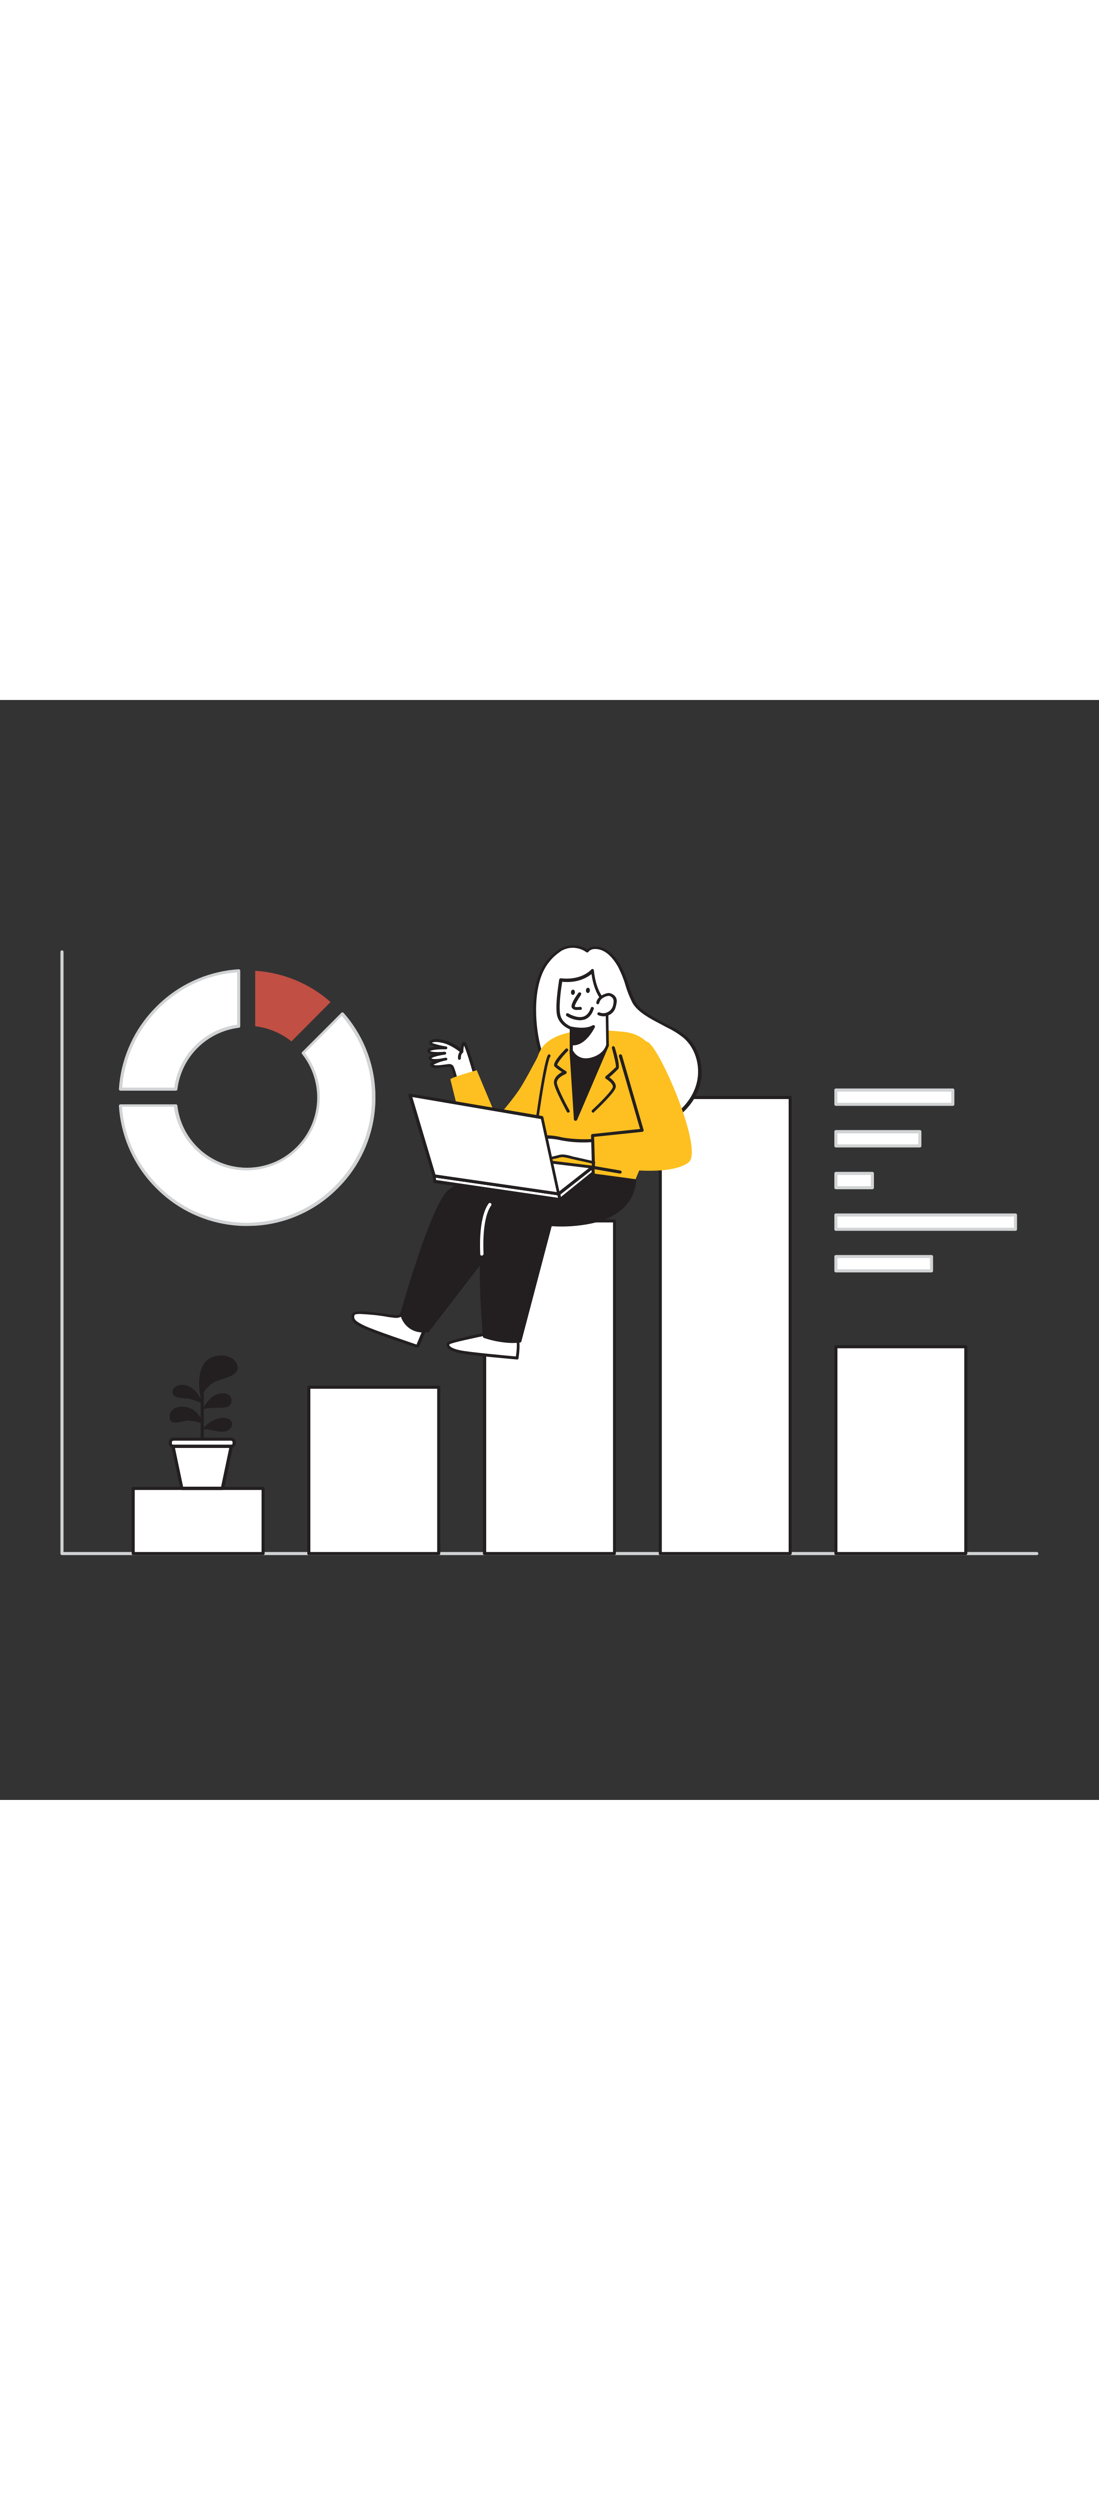 <?xml version="1.0" encoding="UTF-8" standalone="no"?>
<svg
   version="1.1"
   id="Layer_1"
   x="0px"
   y="0px"
   viewBox="0 0 500 500"
   style="width: 220px;"
   xml:space="preserve"
   data-imageid="data-analysis-45"
   imageName="Data Analysis"
   class="illustrations_image"
   sodipodi:docname="data-analysis-45.svg"
   inkscape:version="1.4 (86a8ad7, 2024-10-11)"
   xmlns:inkscape="http://www.inkscape.org/namespaces/inkscape"
   xmlns:sodipodi="http://sodipodi.sourceforge.net/DTD/sodipodi-0.dtd"
   xmlns="http://www.w3.org/2000/svg"
   xmlns:svg="http://www.w3.org/2000/svg"><rect x="0" y="0" width="500" height="500" fill="#333333" stroke="none"/><defs
   id="defs64" /><sodipodi:namedview
   id="namedview64"
   pagecolor="#ffffff"
   bordercolor="#000000"
   borderopacity="0.25"
   inkscape:showpageshadow="2"
   inkscape:pageopacity="0.0"
   inkscape:pagecheckerboard="0"
   inkscape:deskcolor="#d1d1d1"
   inkscape:zoom="2.2825407"
   inkscape:cx="277.76066"
   inkscape:cy="236.14037"
   inkscape:window-width="1147"
   inkscape:window-height="1032"
   inkscape:window-x="696"
   inkscape:window-y="8"
   inkscape:window-maximized="0"
   inkscape:current-layer="Character_data-analysis-45" />
<style
   type="text/css"
   id="style1">
	.st0_data-analysis-45{fill:#D1D3D4;}
	.st1_data-analysis-45{fill:#FFFFFF;}
	.st2_data-analysis-45{fill:#231F20;}
	.st3_data-analysis-45{fill:#68E1FD;}
</style>
<path
   id="Axis_line_data-analysis-45"
   class="st0_data-analysis-45"
   d="M471.8,388.7H28.2c-0.4,0-0.7-0.3-0.7-0.7l0,0V114.5c0-0.4,0.3-0.7,0.7-0.7&#10;	c0.4,0,0.7,0.3,0.7,0.7c0,0,0,0,0,0v272.8h442.8c0.4,0,0.7,0.3,0.7,0.7S472.1,388.7,471.8,388.7&#10;	C471.8,388.7,471.8,388.7,471.8,388.7L471.8,388.7z" />
<g
   id="Bar_Chart_data-analysis-45">
	<rect
   x="60.6"
   y="358.4"
   class="st1_data-analysis-45"
   width="59.1"
   height="29.6"
   id="rect1" />
	<path
   class="st2_data-analysis-45"
   d="M119.7,388.7H60.6c-0.4,0-0.7-0.3-0.7-0.7l0,0v-29.6c0-0.4,0.3-0.7,0.7-0.7c0,0,0,0,0,0h59.1&#10;		c0.4,0,0.7,0.3,0.7,0.7l0,0V388C120.4,388.4,120.1,388.7,119.7,388.7z M61.3,387.3H119v-28.2H61.3L61.3,387.3z"
   id="path1" />
	<rect
   x="140.6"
   y="312.4"
   class="st1_data-analysis-45"
   width="59.1"
   height="75.6"
   id="rect2" />
	<path
   class="st2_data-analysis-45"
   d="M199.6,388.7h-59.1c-0.4,0-0.7-0.3-0.7-0.7l0,0v-75.6c0-0.4,0.3-0.7,0.7-0.7c0,0,0,0,0,0h59.1&#10;		c0.4,0,0.7,0.3,0.7,0.7l0,0V388C200.3,388.4,200,388.7,199.6,388.7z M141.2,387.3h57.7v-74.2h-57.7V387.3z"
   id="path2" />
	<rect
   x="220.5"
   y="236.8"
   class="st1_data-analysis-45"
   width="59.1"
   height="151.2"
   id="rect3" />
	<path
   class="st2_data-analysis-45"
   d="M279.5,388.7h-59.1c-0.4,0-0.7-0.3-0.7-0.7l0,0V236.8c0-0.4,0.3-0.7,0.7-0.7h59.1c0.4,0,0.7,0.3,0.7,0.7&#10;		c0,0,0,0,0,0V388C280.2,388.4,279.9,388.7,279.5,388.7z M221.2,387.3h57.7V237.5h-57.7V387.3z"
   id="path3" />
	<rect
   x="300.4"
   y="180.7"
   class="st1_data-analysis-45"
   width="59.1"
   height="207.2"
   id="rect4" />
	<path
   class="st2_data-analysis-45"
   d="M359.5,388.7h-59.1c-0.4,0-0.7-0.3-0.7-0.7v0V180.7c0-0.4,0.3-0.7,0.7-0.7l0,0h59.1c0.4,0,0.7,0.3,0.7,0.7&#10;		c0,0,0,0,0,0V388C360.1,388.4,359.8,388.7,359.5,388.7z M301.1,387.3h57.7V181.4h-57.7L301.1,387.3z"
   id="path4" />
	<rect
   x="380.3"
   y="294"
   class="st1_data-analysis-45"
   width="59.1"
   height="94"
   id="rect5" />
	<path
   class="st2_data-analysis-45"
   d="M439.4,388.7h-59.1c-0.4,0-0.7-0.3-0.7-0.7v0v-94c0-0.4,0.3-0.7,0.7-0.7h0h59.1c0.4,0,0.7,0.3,0.7,0.7v0v94&#10;		C440,388.4,439.7,388.7,439.4,388.7z M381,387.3h57.7v-92.6H381V387.3z"
   id="path5" />
</g>
<g
   id="Character_data-analysis-45">
	<path
   class="st1_data-analysis-45"
   d="M249.6,118.3c1.6-1.8,3.4-3.4,5.4-4.7c3.8-2.3,8.6-2.1,12.2,0.5c1-1.1,2.4-1.7,3.9-1.5&#10;		c4.9,0.2,8.5,4.5,10.8,8.5c2.9,5.1,3.8,11.2,6.6,16.3c2.5,4.6,9.4,7.8,13.8,10.1c3.3,1.7,6.7,3.3,9.4,5.7&#10;		c6.1,5.4,8.2,14.6,5.7,22.4s-8.9,13.9-16.5,16.9c-3.2,1.2-6.4,2.1-9.8,2.8c-3.4,0.8-6.8,1.5-10.2,1.3c-2.6-0.2-5.2-1-7.8-1.4&#10;		s-5.1-0.5-7.6-1.2c-6.7-2.1-9.8-7.8-13-13.6c-3.9-7.1-5.3-15.1-7.3-22.8C242.3,146.4,241.5,127.6,249.6,118.3z"
   id="path6" />
	<path
   class="st2_data-analysis-45"
   d="M282.3,197.3c-0.5,0-1,0-1.5,0c-1.6-0.2-3.2-0.4-4.8-0.8c-1-0.2-2-0.4-3-0.6c-0.8-0.1-1.7-0.2-2.5-0.3&#10;		c-1.7-0.1-3.5-0.4-5.2-0.9c-6.8-2.1-10-7.9-13.1-13.5l-0.2-0.4c-3.2-5.8-4.8-12.2-6.3-18.4c-0.4-1.5-0.7-3-1.1-4.5&#10;		c-2.8-10.7-3.9-30.1,4.5-39.8l0,0c1.6-1.9,3.5-3.6,5.6-4.9c3.9-2.3,8.7-2.2,12.5,0.2c1.1-0.9,2.5-1.4,4-1.3&#10;		c4.3,0.2,8.1,3.2,11.3,8.8c1.4,2.7,2.6,5.6,3.5,8.5c0.8,2.7,1.9,5.3,3.1,7.8c2.1,3.9,7.9,6.9,12.1,9.1l1.5,0.8&#10;		c0.5,0.3,1.1,0.6,1.7,0.9c2.8,1.3,5.5,3,7.9,4.9c6.1,5.3,8.5,14.9,5.9,23.1c-2.4,7.6-8.7,14.1-16.9,17.4c-3.2,1.2-6.5,2.1-9.9,2.8&#10;		C288.3,196.8,285.3,197.2,282.3,197.3z M250.1,118.8c-8,9.3-6.9,28.1-4.2,38.6c0.4,1.5,0.8,3,1.1,4.5c1.5,6.1,3,12.5,6.1,18.1&#10;		l0.2,0.4c3.1,5.6,6,10.9,12.3,12.8c1.6,0.4,3.2,0.7,4.9,0.9c0.9,0.1,1.7,0.2,2.6,0.3c1,0.2,2,0.4,3.1,0.6c1.5,0.4,3.1,0.6,4.6,0.8&#10;		c3.4,0.3,6.8-0.5,10-1.2c3.3-0.7,6.5-1.6,9.7-2.7c7.8-3.1,13.8-9.3,16.1-16.5c2.5-7.8,0.2-16.7-5.5-21.7c-2.3-1.9-4.9-3.5-7.6-4.8&#10;		c-0.6-0.3-1.1-0.6-1.7-0.9l-1.5-0.8c-4.6-2.4-10.3-5.4-12.6-9.6c-1.3-2.6-2.4-5.3-3.2-8.1c-0.8-2.8-2-5.6-3.3-8.2&#10;		c-3-5.2-6.4-8-10.2-8.1c-1.2-0.1-2.5,0.3-3.3,1.3c-0.2,0.3-0.7,0.4-1,0.1c0,0,0,0,0,0c-3.4-2.4-7.9-2.6-11.4-0.5&#10;		C253.3,115.5,251.5,117,250.1,118.8L250.1,118.8z"
   id="path7" />
	<path
   class="st1_data-analysis-45"
   d="M216.3,171.4c0,0-4-14.6-5.1-15.2s-1.2,3.6-1.2,3.6s-4.3-3.8-9-4.7s-5.8,0.4-5.1,1.1s6.8,1.9,6.8,1.9&#10;		s-8.1-0.2-7.8,1.4s7.3,1,7.3,1s-7.6,1-6.5,2.6s7,0,7,0s-8.4,1.9-6,3.2s7.9-1.1,8.9,0.4s2.5,8.5,2.5,8.5L216.3,171.4z"
   id="path8" />
	<path
   class="st2_data-analysis-45"
   d="M208.1,175.8c-0.1,0-0.2,0-0.3-0.1c-0.2-0.1-0.3-0.3-0.3-0.4c-0.4-1.9-1.6-7.1-2.4-8.3c-0.3-0.4-2.1-0.2-3.4,0&#10;		c-1.9,0.3-4,0.6-5.3-0.2c-0.5-0.2-0.8-0.7-0.8-1.2c0.1-0.5,0.5-0.9,1.3-1.3c-0.7-0.1-1.3-0.4-1.7-0.9c-0.3-0.3-0.3-0.8-0.1-1.1&#10;		c0.4-0.6,1-1,1.7-1.2c-1.3-0.2-2.3-0.7-2.4-1.5c-0.1-0.3,0.1-0.7,0.3-0.9c0.5-0.6,1.8-0.9,3.3-1.1c-0.8-0.2-1.6-0.5-2.3-0.9&#10;		c-0.4-0.4-0.5-1-0.3-1.5c0.6-1.1,2.8-1.4,5.9-0.8c3,0.7,5.8,2.1,8.3,4c0.1-1.2,0.4-2.4,1-2.8c0.3-0.2,0.7-0.2,1,0&#10;		c1.1,0.6,3.6,8.8,5.4,15.6c0.1,0.3-0.1,0.6-0.4,0.8l-8.2,3.8C208.3,175.8,208.2,175.8,208.1,175.8z M204.1,165.5&#10;		c0.8-0.1,1.6,0.2,2.1,0.8c0.8,1.3,2,6,2.4,8l7-3.2c-1.7-6.1-3.7-12.5-4.5-14c-0.2,0.9-0.3,1.8-0.3,2.8c0,0.3-0.2,0.5-0.4,0.6&#10;		c-0.2,0.1-0.5,0.1-0.7-0.1c0,0-4.2-3.7-8.7-4.6c-3.3-0.7-4.4-0.1-4.5,0.1c2.1,0.7,4.3,1.3,6.5,1.6c0.3,0.1,0.6,0.4,0.5,0.7&#10;		c0,0.3-0.3,0.6-0.6,0.6c-3.4-0.1-6.8,0.3-7.2,0.8c0.3,0.4,3.5,0.6,6.6,0.3c0.3,0,0.7,0.2,0.7,0.6c0,0.3-0.2,0.7-0.6,0.7&#10;		c-3,0.4-5.8,1.2-6.1,1.7c0.5,0.5,3,0.4,5.4-0.1l1-0.2c0.3-0.1,0.7,0.2,0.8,0.5c0.1,0.3-0.1,0.6-0.4,0.7l-1,0.2&#10;		c-1.7,0.4-3.3,1-4.9,1.8c1,0.5,2.9,0.2,4.5,0C202.4,165.7,203.3,165.6,204.1,165.5L204.1,165.5z"
   id="path9" />
	<path
   class="st3_data-analysis-45 targetColor"
   d="M226,190l-9.1-21.7c0,0-12.3,3.4-12,4.2s5.8,24.6,6.8,24.6S226,190,226,190z"
   style="fill:#fdc020;fill-opacity:1"
   id="path10" />
	<path
   class="st1_data-analysis-45"
   d="M184.1,278.4c-1,1-2.3,1.6-3.6,1.8c-1.6,0-19.1-3.2-19.8-0.8s0.7,3.6,4.9,5.5c5.6,2.6,24.3,8.8,24.3,8.8&#10;		l4.1-9.6L184.1,278.4z"
   id="path11" />
	<path
   class="st2_data-analysis-45"
   d="M189.9,294.4c-0.1,0-0.1,0-0.2,0c-0.8-0.2-18.9-6.2-24.4-8.8c-3.7-1.7-6.2-3.2-5.2-6.3c0.6-2,6.1-1.6,16.9,0&#10;		c1.7,0.2,3.1,0.5,3.5,0.4c1.2-0.2,2.3-0.7,3.2-1.5c0.2-0.2,0.5-0.3,0.8-0.1l9.9,5.7c0.3,0.2,0.4,0.5,0.3,0.8l-4.1,9.6&#10;		C190.4,294.2,190.1,294.4,189.9,294.4z M163.9,279.1c-1.4,0-2.4,0.1-2.6,0.5c-0.5,1.7,0.1,2.7,4.5,4.8c4.9,2.3,20.6,7.5,23.7,8.6&#10;		l3.6-8.6l-9-5.1c-1,0.9-2.3,1.5-3.7,1.6c-0.4,0-1.6-0.1-3.7-0.4C172.5,279.7,168.2,279.3,163.9,279.1L163.9,279.1z"
   id="path12" />
	<path
   class="st1_data-analysis-45"
   d="M224.4,287.5c0,0-19.4,3.8-20.4,4.9s0.2,2.7,5.1,3.8s26.1,2.9,26.1,2.9s1-5.7,0.1-8.8S224.4,287.5,224.4,287.5&#10;		z"
   id="path13" />
	<path
   class="st2_data-analysis-45"
   d="M235.3,299.8L235.3,299.8c-0.9-0.1-21.4-1.8-26.3-2.9c-3.4-0.8-5.4-1.9-5.8-3.2c-0.2-0.6,0-1.2,0.4-1.7&#10;		c1-1.1,14.8-4,20.7-5.1h0.1c1.8,0,10.6,0,11.6,3.3c0.9,3.2-0.1,8.8-0.1,9.1C235.9,299.6,235.6,299.8,235.3,299.8z M224.5,288.2&#10;		c-9,1.8-19.1,4-20,4.7c-0.1,0.1-0.1,0.3-0.1,0.4c0.1,0.2,0.6,1.4,4.9,2.3s22,2.5,25.4,2.8c0.2-1.5,0.8-5.5,0.1-7.9&#10;		C234.3,288.8,228.5,288.1,224.5,288.2L224.5,288.2z"
   id="path14" />
	<path
   class="st3_data-analysis-45 targetColor"
   d="M288.9,218.4c0,0,13.1-28.7,11.5-47.5s-13.9-19.9-18.2-20.2s-26.9-3.3-35.2,6.8s-6.1,58.9-6.1,58.9&#10;		L288.9,218.4z"
   style="fill:#fdc020;fill-opacity:1"
   id="path15" />
	<polygon
   class="st2_data-analysis-45"
   points="259.9,159.4 261.8,190.6 276.4,156.8 	"
   id="polygon15" />
	<path
   class="st2_data-analysis-45"
   d="M261.8,191.3h-0.1c-0.3-0.1-0.6-0.3-0.6-0.6l-2-31.2c0-0.4,0.2-0.7,0.6-0.7l16.5-2.6c0.3,0,0.5,0.1,0.7,0.3&#10;		c0.2,0.2,0.2,0.5,0.1,0.7l-14.5,33.8C262.3,191.1,262.1,191.3,261.8,191.3z M260.6,160l1.7,27.6l12.9-29.9L260.6,160z"
   id="path16" />
	<path
   class="st2_data-analysis-45"
   d="M240,206.8c0,0-18.6,5-35.3,16.3c-7.6,5.2-21.9,56.1-21.9,56.1s1.6,8.8,11.8,7.4l44.5-57.7&#10;		C239.1,228.9,248.7,206.5,240,206.8z"
   id="path17" />
	<path
   class="st2_data-analysis-45"
   d="M192.5,287.5c-5,0.1-9.3-3.3-10.4-8.2c0-0.1,0-0.2,0-0.3c0.6-2.1,14.4-51.2,22.2-56.5&#10;		c16.6-11.2,35.3-16.4,35.5-16.4c0.1,0,0.2,0,0.3,0c1.3-0.1,2.5,0.5,3.2,1.6c3.3,4.9-2.9,19.9-3.6,21.6c0,0.1-0.1,0.1-0.1,0.2&#10;		l-44.5,57.7c-0.1,0.1-0.3,0.2-0.5,0.3C193.9,287.4,193.2,287.5,192.5,287.5z M183.5,279.2c0.3,1.1,2.2,7.8,10.7,6.8l44.3-57.4&#10;		c1.9-4.5,6.2-16.5,3.7-20.1c-0.5-0.7-1.3-1-2.1-1c-1.4,0.4-19.2,5.4-35,16.2C199.3,227.6,188.5,261.6,183.5,279.2L183.5,279.2z"
   id="path18" />
	<path
   class="st2_data-analysis-45"
   d="M288.9,218.4c0,0-37.5-4.9-46.5-6.3c0,0-12.9,4.8-19.6,17.1s-2.3,60.1-2.3,60.1s9.3,3.2,16.2,1.9l13.9-52.9&#10;		C250.6,238.3,286.6,242,288.9,218.4z"
   id="path19" />
	<path
   class="st2_data-analysis-45"
   d="M233,292.3c-4.3-0.1-8.6-0.9-12.8-2.3c-0.3-0.1-0.4-0.3-0.5-0.6c-0.2-2-4.3-48.2,2.4-60.5s19.4-17.2,20-17.4&#10;		c0.1,0,0.2,0,0.3,0c8.9,1.3,46.1,6.2,46.5,6.3c0.4,0.1,0.6,0.4,0.6,0.8c-1,10-8.1,16.7-20.6,19.4c-5.9,1.2-11.9,1.6-17.9,1.2&#10;		l-13.8,52.4c-0.1,0.3-0.3,0.5-0.6,0.5C235.6,292.2,234.3,292.3,233,292.3z M221.2,288.8c1.8,0.6,9.2,2.7,15,1.8l13.8-52.5&#10;		c0.1-0.3,0.4-0.5,0.8-0.5c6,0.5,12.1,0.1,18.1-1.1c11.7-2.6,18.2-8.4,19.4-17.5c-5.1-0.7-37.1-4.9-45.7-6.1&#10;		c-1.5,0.6-13,5.6-19.1,16.7C217.3,240.9,220.7,283.9,221.2,288.8L221.2,288.8z"
   id="path20" />
	<path
   class="st3_data-analysis-45 targetColor"
   d="M247.1,157.5c0,0-6.1,11.8-9.7,17.8S226,190,226,190s-27.7,9.9-27.9,10.4s2.6,9.9,2.6,9.9s29.1-2.1,33.9-4.4&#10;		s14.6-13.5,14.6-13.5L247.1,157.5z"
   style="fill:#fdc020;fill-opacity:1"
   id="path21" />
	<path
   class="st1_data-analysis-45"
   d="M259.9,149.2v10.2c1.6,3.4,5.4,5,9,3.9c6.7-1.7,7.5-6.5,7.5-6.5L276,138c0,0-5.4-3.2-6.5-15&#10;		c0,0-4.5,5.4-14.4,4.2c0,0-1.8,10.1-1.1,15.2C254.7,147.5,259.8,149.1,259.9,149.2z"
   id="path22" />
	<path
   class="st2_data-analysis-45"
   d="M266.5,164.3c-3.1,0-5.9-1.8-7.3-4.6c0-0.1,0-0.2,0-0.3v-9.7c-3.4-1.5-5.5-4-5.9-7.1&#10;		c-0.7-5.2,1.1-15.1,1.1-15.5c0.1-0.4,0.4-0.6,0.8-0.6c9.4,1.1,13.8-3.9,13.8-4c0.2-0.2,0.5-0.3,0.7-0.2c0.3,0.1,0.5,0.3,0.5,0.6&#10;		c1.1,11.2,6.1,14.4,6.2,14.4c0.2,0.1,0.3,0.3,0.3,0.6l0.3,18.8c0,0.3-1,5.4-8,7.2C268.2,164.2,267.4,164.3,266.5,164.3z&#10;		 M260.6,159.2c0.4,0.8,2.6,4.8,8.2,3.4c6.1-1.6,6.9-5.7,7-5.9l-0.3-18.3c-1.2-0.9-5.1-4.5-6.4-13.8c-1.9,1.5-6.2,4.2-13.3,3.5&#10;		c-0.4,2.3-1.6,10.1-1,14.4c0.5,3.7,3.6,5.4,5.3,6.1c0.1,0,0.2,0.1,0.3,0.1c0.2,0.1,0.3,0.3,0.3,0.6L260.6,159.2z"
   id="path23" />
	<path
   class="st1_data-analysis-45"
   d="M272.2,137.7c0.2-0.9,0.7-1.7,1.5-2.3c0.7-0.5,1.5-0.9,2.3-1.2c0.4-0.2,0.9-0.3,1.4-0.3c0.4,0,0.7,0.2,1,0.3&#10;		c0.7,0.3,1.3,0.9,1.6,1.7c0.2,0.6,0.2,1.3,0.1,1.9c-0.1,0.7-0.2,1.4-0.5,2c-1.1,2.7-4.2,4-6.9,2.9c0,0-0.1,0-0.1,0"
   id="path24" />
	<path
   class="st2_data-analysis-45"
   d="M274.6,143.8c-0.8,0-1.6-0.2-2.4-0.5c-0.4-0.2-0.5-0.6-0.4-0.9c0.2-0.4,0.6-0.5,0.9-0.4c2.3,1,5-0.1,6-2.5&#10;		c0.2-0.6,0.4-1.2,0.4-1.9c0.1-0.5,0.1-1.1-0.1-1.6c-0.3-0.6-0.7-1-1.3-1.3c-0.2-0.1-0.5-0.2-0.7-0.2c-0.4,0-0.7,0.1-1.1,0.2&#10;		c-0.8,0.2-1.5,0.6-2.1,1.1c-0.6,0.5-1,1.2-1.2,2c-0.1,0.4-0.5,0.6-0.8,0.5s-0.6-0.5-0.5-0.8c0.2-1.1,0.8-2,1.7-2.7&#10;		c0.8-0.6,1.6-1,2.5-1.3c0.5-0.2,1.1-0.3,1.7-0.3c0.4,0.1,0.8,0.2,1.2,0.4c0.9,0.4,1.6,1.1,2,2c0.2,0.7,0.3,1.5,0.1,2.2&#10;		c-0.1,0.8-0.3,1.5-0.5,2.2C279.2,142.3,277,143.8,274.6,143.8L274.6,143.8z"
   id="path25" />
	<path
   class="st1_data-analysis-45"
   d="M263.6,133.6c0,0-3.6,5.1-2.8,6.1s3.1,0.4,3.1,0.4"
   id="path26" />
	<path
   class="st2_data-analysis-45"
   d="M262.5,140.9c-0.8,0.1-1.6-0.2-2.2-0.8c-0.8-0.9,0.1-3.2,2.8-6.9c0.2-0.3,0.6-0.4,1-0.2s0.4,0.6,0.2,1&#10;		c0,0,0,0,0,0.1c-1.6,2.3-2.9,4.7-2.8,5.3c0.3,0.3,1.6,0.2,2.4,0.1c0.4-0.1,0.7,0.2,0.8,0.6c0.1,0.3-0.1,0.7-0.5,0.8&#10;		C263.6,140.8,263,140.9,262.5,140.9z"
   id="path27" />
	
		<ellipse
   transform="matrix(5.989229e-02 -0.998 0.998 5.989229e-02 119.818 391.069)"
   class="st2_data-analysis-45"
   cx="267.5"
   cy="131.9"
   rx="1.2"
   ry="0.9"
   id="ellipse27" />
	
		<ellipse
   transform="matrix(7.010463e-02 -0.998 0.998 7.010463e-02 109.759 383.626)"
   class="st2_data-analysis-45"
   cx="260.6"
   cy="132.9"
   rx="1.2"
   ry="0.9"
   id="ellipse28" />
	<path
   class="st2_data-analysis-45"
   d="M263.8,145.6c-2.1-0.1-4.2-0.7-6-1.9c-0.3-0.2-0.4-0.6-0.2-1s0.6-0.4,1-0.2c0,0,3.9,2.4,6.9,1.4&#10;		c1.5-0.5,2.6-1.9,3.3-3.9c0.1-0.4,0.5-0.6,0.9-0.4c0.4,0.1,0.6,0.5,0.4,0.9c0,0,0,0,0,0c-0.8,2.5-2.2,4.1-4.2,4.8&#10;		C265.3,145.4,264.6,145.6,263.8,145.6z"
   id="path28" />
	<path
   class="st2_data-analysis-45"
   d="M259.9,149.2c0,0,6.3,1.5,10-0.7c0,0-4.1,8.5-10,7.6V149.2z"
   id="path29" />
	<path
   class="st2_data-analysis-45"
   d="M260.8,157c-0.3,0-0.7,0-1-0.1c-0.3-0.1-0.6-0.3-0.6-0.7v-7c0-0.4,0.3-0.7,0.7-0.7c0.1,0,0.1,0,0.2,0&#10;		c0.1,0,6.1,1.4,9.5-0.6c0.3-0.2,0.8-0.1,1,0.2c0.1,0.2,0.1,0.5,0,0.7C270.4,149.2,266.6,157,260.8,157z M260.6,155.6&#10;		c3.5,0.1,6.3-3.4,7.7-5.6c-2.5,0.6-5.2,0.6-7.7,0.1V155.6z"
   id="path30" />
	<path
   class="st3_data-analysis-45 targetColor"
   d="M294.3,155.3c5.2,0.9,26.1,49.3,19,54.9c-11.2,8.6-50.1-0.1-50.1-0.1l3.2-15c0,0,25,0.7,25.4-4.4&#10;		s-14.6-28.9-12.6-32.5S294.3,155.3,294.3,155.3z"
   style="fill:#fdc020;fill-opacity:1"
   id="path31" />
	<path
   class="st1_data-analysis-45"
   d="M269,200.1c-4.2,0.2-8.3,0-12.5-0.6c-3-0.7-6.2-1.1-9.3-1.1c-4.1,0.2-8.2,1.1-12,2.7c-0.2,0.1-0.3,0.1-0.4,0.3&#10;		c-0.4,0.5,0.5,1,1.1,1c1.7,0,3.3-0.2,4.9-0.6c-3.9,1.5-7.7,3.4-11.1,5.9c-0.4,0.3-0.8,0.7-0.6,1.2s1,0.4,1.5,0.1l9-4.1&#10;		c-2.3,0.9-4.5,2.2-6.4,3.9c-0.3,0.2-0.6,0.5-0.5,0.9c0.1,0.6,1,0.5,1.6,0.2c2.7-1.4,5.3-2.9,7.8-4.8l-5.5,4.2&#10;		c-0.1,0.4,0.4,0.8,0.9,0.9c0.5,0,0.9-0.2,1.3-0.4l6.2-3.6l-3.9,2.7c-0.6,0.4-1.3,1.1-1,1.8s1.5,0.6,2.3,0.2c3.2-1.4,6.5-2.4,9.9-3&#10;		c1.2-0.4,2.4-0.6,3.7-0.7c1.9,0.2,3.8,0.6,5.6,1.2c2.8,0.6,5.6,1.3,8.4,1.9"
   id="path32" />
	<path
   class="st2_data-analysis-45"
   d="M241,211.9c-0.2,0-0.5,0-0.7-0.1c-0.4-0.1-0.7-0.4-0.8-0.8c-0.1-0.3-0.1-0.5-0.1-0.8l-0.3,0.2&#10;		c-0.5,0.3-1,0.5-1.6,0.5c-0.5,0-0.9-0.2-1.2-0.6c-0.1-0.2-0.2-0.3-0.3-0.5l-1.4,0.7c-0.6,0.3-1.2,0.4-1.9,0.1&#10;		c-0.3-0.2-0.6-0.5-0.6-0.8c-0.1-0.3,0-0.6,0.1-0.8l-1.3,0.6c-0.5,0.3-1.1,0.3-1.7,0.2c-0.3-0.1-0.5-0.3-0.7-0.6&#10;		c-0.1-0.3-0.3-1.1,0.8-1.9c2.2-1.6,4.5-2.9,6.9-4.1H236c-0.7,0-1.4-0.4-1.7-0.9c-0.2-0.4-0.1-0.8,0.1-1.1c0.2-0.2,0.4-0.4,0.7-0.5&#10;		c3.9-1.6,8-2.6,12.2-2.8c2.8-0.1,5.6,0.2,8.3,0.9l1.1,0.2c4.1,0.6,8.2,0.8,12.3,0.6c0.3,0,0.6,0.2,0.7,0.6c0,0,0,0,0,0.1&#10;		c0,0.3-0.3,0.6-0.6,0.7c0,0,0,0,0,0c-4.2,0.3-8.4,0.1-12.6-0.6l-1.1-0.2c-2.6-0.6-5.3-0.9-8-0.8c-4,0.2-8,1.1-11.7,2.6&#10;		c0.1,0.1,0.3,0.1,0.4,0.1c1.6,0,3.2-0.2,4.7-0.6c0.3-0.1,0.7,0.2,0.8,0.5c0.1,0.3-0.1,0.6-0.4,0.7c-3.9,1.4-7.6,3.4-10.9,5.8&#10;		c-0.2,0.1-0.3,0.2-0.4,0.4c0-0.1,0.3-0.1,0.6-0.2l6.9-3.2c0.7-0.4,1.4-0.7,2.1-1c0.3-0.1,0.7,0,0.8,0.3s0,0.7-0.3,0.8l-2,0.9&#10;		c-1.5,0.8-2.9,1.7-4.2,2.9c-0.1,0.1-0.2,0.2-0.3,0.3c0.1-0.1,0.4-0.1,0.7-0.2c2.7-1.3,5.3-2.9,7.7-4.7c0.3-0.2,0.7,0,0.9,0.3&#10;		c0.1,0.2,0.1,0.5-0.1,0.7l-5.1,3.9h0.1c0.3,0,0.6-0.2,0.9-0.4l6.2-3.6c0.3-0.2,0.7,0,0.9,0.3c0.1,0.3,0.1,0.6-0.2,0.8l-3.8,2.7&#10;		c-0.6,0.4-0.9,0.8-0.8,1c0,0.1,0.1,0.1,0.1,0.1c0.5,0.1,0.9,0,1.4-0.2c3.2-1.4,6.6-2.4,10-3.1c0.4-0.1,0.8-0.2,1.2-0.3&#10;		c0.9-0.3,1.7-0.4,2.6-0.4c1.4,0.1,2.7,0.4,4,0.8c0.6,0.2,1.1,0.3,1.7,0.4c2.8,0.6,5.6,1.3,8.4,1.9c0.3,0.1,0.5,0.4,0.5,0.7&#10;		c0,0,0,0,0,0c-0.1,0.3-0.4,0.6-0.7,0.5c0,0,0,0,0,0c-2.8-0.7-5.6-1.3-8.4-1.9c-0.6-0.1-1.1-0.3-1.8-0.4c-1.2-0.4-2.5-0.6-3.7-0.8&#10;		c-0.8,0-1.5,0.1-2.3,0.4c-0.4,0.1-0.8,0.2-1.3,0.3c-3.4,0.6-6.6,1.6-9.8,3C242.1,211.7,241.6,211.8,241,211.9z"
   id="path33" />
	<path
   class="st1_data-analysis-45"
   d="M249.8,161.8c-1.4,1.4-4.9,23.4-6.1,33.8"
   id="path34" />
	<path
   class="st2_data-analysis-45"
   d="M243.7,196.2L243.7,196.2c-0.4,0-0.7-0.3-0.6-0.7c0,0,0,0,0,0c0.8-6.5,4.5-32.4,6.3-34.2&#10;		c0.2-0.3,0.7-0.3,0.9,0s0.3,0.7,0,0.9l0,0c-1.2,1.4-4.6,21.9-6,33.4C244.2,196,244,196.2,243.7,196.2z"
   id="path35" />
	<polygon
   class="st1_data-analysis-45"
   points="197.5,216.3 197.8,218.9 254.8,227.2 254.2,224.5 	"
   id="polygon35" />
	<path
   class="st2_data-analysis-45"
   d="M254.8,227.9h-0.1l-57-8.3c-0.3,0-0.6-0.3-0.6-0.6l-0.2-2.5c0-0.4,0.2-0.7,0.6-0.8c0.1,0,0.1,0,0.2,0l56.7,8.2&#10;		c0.3,0,0.5,0.3,0.6,0.5l0.6,2.7c0.1,0.4-0.1,0.7-0.5,0.8C254.9,227.9,254.9,227.9,254.8,227.9L254.8,227.9z M198.4,218.2l55.5,8.1&#10;		l-0.3-1.2l-55.3-8L198.4,218.2z"
   id="path36" />
	<path
   class="st1_data-analysis-45"
   d="M197.5,216.3c0,0,13-11.1,13.4-11s58.7,7.1,58.7,7.1l-15.5,12.1L197.5,216.3z"
   id="path37" />
	<path
   class="st2_data-analysis-45"
   d="M254.2,225.2h-0.1l-56.7-8.2c-0.4-0.1-0.6-0.4-0.6-0.8c0-0.2,0.1-0.3,0.2-0.4c13.3-11.4,13.6-11.3,14-11.2&#10;		c0.8,0.1,38.7,4.7,58.7,7.1c0.4,0,0.7,0.4,0.6,0.8c0,0.2-0.1,0.4-0.3,0.5l-15.5,12.1C254.5,225.2,254.4,225.2,254.2,225.2z&#10;		 M199.2,215.8l54.8,7.9l13.9-10.9c-14.7-1.8-53.2-6.4-56.9-6.9C209.9,206.8,203.7,212,199.2,215.8L199.2,215.8z"
   id="path38" />
	<polygon
   class="st1_data-analysis-45"
   points="254.8,227.2 269.9,214.9 269.7,212.4 254.2,224.5 	"
   id="polygon38" />
	<path
   class="st2_data-analysis-45"
   d="M254.8,227.9c-0.1,0-0.2,0-0.2,0c-0.2-0.1-0.4-0.3-0.4-0.5l-0.6-2.6c-0.1-0.3,0-0.5,0.2-0.7l15.5-12.1&#10;		c0.2-0.2,0.5-0.2,0.7-0.1c0.2,0.1,0.4,0.3,0.4,0.6l0.2,2.5c0,0.2-0.1,0.5-0.3,0.6l-15.1,12.3C255.1,227.9,254.9,227.9,254.8,227.9z&#10;		 M255,224.8l0.2,1.1l14-11.3l-0.1-0.9L255,224.8z"
   id="path39" />
	<polygon
   class="st1_data-analysis-45"
   points="197.5,216.3 186.6,179.6 246.7,189.9 254.2,224.5 	"
   id="polygon39" />
	<path
   class="st2_data-analysis-45"
   d="M254.2,225.2h-0.1l-56.7-8.2c-0.3,0-0.5-0.2-0.6-0.5l-11-36.7c-0.1-0.2,0-0.5,0.1-0.7c0.2-0.2,0.4-0.3,0.6-0.2&#10;		l60.1,10.2c0.3,0,0.5,0.3,0.6,0.5l7.5,34.7c0.1,0.4-0.1,0.7-0.5,0.8C254.3,225.2,254.2,225.2,254.2,225.2L254.2,225.2z&#10;		 M198.1,215.7l55.2,8l-7.2-33.2l-58.5-10L198.1,215.7z"
   id="path40" />
	<path
   class="st1_data-analysis-45"
   d="M219.2,252.6c-0.4,0-0.7-0.3-0.7-0.6c0-0.7-1.1-16.2,3.8-23.1c0.2-0.3,0.7-0.4,1-0.1c0.3,0.2,0.4,0.6,0.2,0.9&#10;		c-4.6,6.4-3.5,22-3.5,22.2C219.9,252.2,219.6,252.5,219.2,252.6L219.2,252.6z"
   id="path41" />
	<path
   class="st2_data-analysis-45"
   d="M269.9,187.6c-0.2,0-0.4-0.1-0.5-0.2c-0.3-0.3-0.3-0.7,0-1c3.5-3.2,9.1-8.9,9.4-10.4s-2.2-3.2-3.1-3.8&#10;		c-0.2-0.1-0.3-0.3-0.4-0.6c0-0.2,0.1-0.4,0.3-0.6c1.6-1.3,3.1-2.7,4.6-4.1c0.2-0.7-0.8-5-1.8-8.6c-0.1-0.4,0.1-0.8,0.4-0.9&#10;		c0,0,0,0,0,0c0.4-0.1,0.8,0.1,0.9,0.5c0,0,0,0,0,0c1.2,3.9,2.4,8.8,1.6,9.8c-1.3,1.3-2.6,2.6-4.1,3.8c1.2,0.9,3.4,2.7,2.9,4.7&#10;		c-0.5,2.3-8.3,9.7-9.8,11.1C270.3,187.5,270.1,187.5,269.9,187.6z"
   id="path42" />
	<path
   class="st2_data-analysis-45"
   d="M282.1,215.3L282.1,215.3l-12.2-2.1c-0.3-0.1-0.6-0.3-0.6-0.7l-0.4-14.5c0-0.4,0.3-0.7,0.6-0.7l21.7-2.3&#10;		l-9.6-33c-0.1-0.4,0.1-0.8,0.5-0.9c0.4-0.1,0.8,0.1,0.9,0.5l9.8,33.8c0.1,0.2,0,0.4-0.1,0.6c-0.1,0.2-0.3,0.3-0.5,0.3l-21.9,2.3&#10;		l0.4,13.3l11.6,2c0.4,0.1,0.6,0.5,0.5,0.9C282.7,215.1,282.4,215.3,282.1,215.3L282.1,215.3z"
   id="path43" />
	<path
   class="st2_data-analysis-45"
   d="M258.5,187.6c-0.3,0-0.5-0.1-0.6-0.4c-0.2-0.4-5.1-9.3-5.8-12.6c-0.6-2.7,2-4.6,3.6-5.5&#10;		c-1.2-0.7-2.3-1.5-3.3-2.4c-0.4-0.4-1.5-1.5,4.9-8.1c0.3-0.3,0.7-0.3,1,0c0,0,0,0,0,0c0.3,0.3,0.3,0.7,0,1&#10;		c-2.6,2.6-4.7,5.4-4.8,6.3c1.3,1,2.6,2,4,2.8c0.3,0.2,0.4,0.6,0.2,1c-0.1,0.1-0.2,0.2-0.3,0.3c0,0-4.6,1.8-4,4.4&#10;		c0.7,3.1,5.6,12.1,5.7,12.2c0.2,0.3,0.1,0.8-0.3,0.9c0,0,0,0,0,0C258.6,187.5,258.6,187.5,258.5,187.6z M253.5,165.9L253.5,165.9z"
   id="path44" />
	<path
   class="st2_data-analysis-45"
   d="M209,163.6c-0.3,0-0.6-0.2-0.6-0.6c-0.2-1.4,0.3-2.7,1.3-3.7c0.3-0.2,0.7-0.2,0.9,0s0.2,0.7,0,0.9&#10;		c-0.7,0.7-1,1.6-0.9,2.6C209.7,163.2,209.4,163.5,209,163.6C209.1,163.5,209.1,163.5,209,163.6L209,163.6z"
   id="path45" />
</g>
<g
   id="Pie_Chart_data-analysis-45">
	<path
   class="st1_data-analysis-45"
   d="M74.3,137.3c-1.9,1.6-3.7,3.4-5.3,5.3c-8.4,9.5-13.4,21.6-14.2,34.3H80c0.7-6,3.1-11.7,6.9-16.5&#10;		c1.6-2,3.3-3.8,5.3-5.3c4.7-3.8,10.5-6.2,16.5-6.9v-25.2C96,123.9,83.9,128.9,74.3,137.3z"
   id="path46" />
	<path
   class="st0_data-analysis-45"
   d="M80,177.6H54.8c-0.2,0-0.4-0.1-0.5-0.2c-0.1-0.1-0.2-0.3-0.2-0.5c0.8-12.8,5.9-25.1,14.4-34.7&#10;		c1.7-1.9,3.5-3.7,5.4-5.4c9.6-8.5,21.9-13.6,34.7-14.4c0.2,0,0.4,0.1,0.5,0.2c0.1,0.1,0.2,0.3,0.2,0.5v25.2c0,0.4-0.3,0.7-0.6,0.7&#10;		c-14.7,1.8-26.2,13.3-28,28C80.7,177.3,80.4,177.6,80,177.6z M55.6,176.2h23.7c0.8-5.9,3.2-11.5,6.9-16.2&#10;		c5.4-6.8,13.1-11.2,21.7-12.4v-23.8c-12.3,0.9-23.9,5.8-33.1,14l0,0c-1.9,1.6-3.6,3.4-5.2,5.2C61.4,152.3,56.5,163.9,55.6,176.2&#10;		L55.6,176.2z M74.4,137.3L74.4,137.3z"
   id="path47" />
	<path
   class="st1_data-analysis-45"
   d="M170,176.9c-0.8-12.7-5.8-24.7-14.2-34.3L138,160.4c3.8,4.7,6.2,10.4,6.9,16.5c0.3,2.5,0.3,5,0,7.5&#10;		c-0.7,6-3.1,11.7-6.9,16.5c-1.6,2-3.3,3.8-5.3,5.3c-4.7,3.8-10.5,6.2-16.5,6.9c-2.5,0.3-5,0.3-7.5,0c-15-1.8-26.9-13.6-28.7-28.7&#10;		H54.8c0.8,12.7,5.8,24.7,14.2,34.3c1.7,1.9,3.4,3.7,5.3,5.3c9.5,8.4,21.6,13.4,34.3,14.2c1.2,0.1,2.5,0.1,3.8,0.1s2.5,0,3.8-0.1&#10;		c12.7-0.8,24.7-5.8,34.3-14.2c1.9-1.6,3.7-3.4,5.3-5.3c8.4-9.5,13.4-21.6,14.3-34.3c0.1-1.2,0.1-2.5,0.1-3.8S170.1,178.1,170,176.9&#10;		z"
   id="path48" />
	<path
   class="st0_data-analysis-45"
   d="M112.4,239.1c-1.4,0-2.6,0-3.8-0.1c-12.8-0.8-25.1-5.9-34.7-14.4c-1.9-1.7-3.7-3.5-5.4-5.4&#10;		c-8.5-9.6-13.6-21.8-14.4-34.7c0-0.2,0.1-0.4,0.2-0.5c0.1-0.1,0.3-0.2,0.5-0.2H80c0.4,0,0.7,0.3,0.7,0.6c1.7,14.7,13.3,26.3,28,28&#10;		c2.4,0.3,4.9,0.3,7.4,0c5.9-0.7,11.5-3,16.1-6.7c1.9-1.5,3.7-3.3,5.2-5.2c3.7-4.6,6-10.2,6.7-16.1c0.3-2.4,0.3-4.9,0-7.4&#10;		c-0.7-5.9-3-11.5-6.7-16.1c-0.2-0.3-0.2-0.7,0.1-0.9l17.8-17.8c0.1-0.1,0.3-0.2,0.5-0.2c0.2,0,0.4,0.1,0.5,0.2&#10;		c8.5,9.6,13.6,21.8,14.4,34.7c0.1,1.2,0.1,2.4,0.1,3.8s0,2.6-0.1,3.8c-0.8,12.8-5.9,25.1-14.4,34.7c-1.7,1.9-3.5,3.7-5.4,5.4&#10;		c-9.6,8.5-21.8,13.6-34.7,14.4C115,239,113.7,239.1,112.4,239.1z M55.5,185.1c0.9,12.3,5.8,23.9,14,33.1c1.6,1.9,3.4,3.6,5.2,5.2&#10;		c9.4,8.3,21.3,13.3,33.8,14.1c2.5,0.2,5,0.2,7.4,0c12.6-0.8,24.5-5.7,33.9-14.1c1.9-1.6,3.6-3.4,5.2-5.2&#10;		c8.3-9.4,13.3-21.3,14.1-33.9c0.1-1.2,0.1-2.4,0.1-3.7s0-2.5-0.1-3.7l0,0c-0.8-12.3-5.5-24-13.6-33.3l-16.8,16.8&#10;		c3.6,4.8,5.9,10.4,6.6,16.3c0.1,1.3,0.2,2.6,0.2,3.8c0,7.5-2.5,14.8-7.2,20.7c-5.5,6.9-13.5,11.4-22.3,12.4c-2.6,0.3-5.1,0.3-7.7,0&#10;		c-15.1-1.8-27.1-13.6-29.2-28.7H55.5z"
   id="path49" />
	<path
   class="st3_data-analysis-45 targetColor"
   d="M150.4,137.3c-9.5-8.4-21.6-13.4-34.3-14.2v25.2c6,0.7,11.7,3.1,16.5,6.9L150.4,137.3z"
   style="fill:#c14f44;fill-opacity:1"
   id="path50" />
</g>
<g
   id="line_of_text_data-analysis-45">
	<rect
   x="380.3"
   y="177.3"
   class="st1_data-analysis-45"
   width="53.2"
   height="6.5"
   id="rect50" />
	<path
   class="st0_data-analysis-45"
   d="M433.5,184.5h-53.2c-0.4,0-0.7-0.3-0.7-0.7c0,0,0,0,0,0v-6.5c0-0.4,0.3-0.7,0.7-0.7l0,0h53.2&#10;		c0.4,0,0.7,0.3,0.7,0.7c0,0,0,0,0,0v6.5C434.2,184.2,433.9,184.5,433.5,184.5z M381,183.1h51.8V178H381V183.1z"
   id="path51" />
	<rect
   x="380.3"
   y="196.3"
   class="st1_data-analysis-45"
   width="38.2"
   height="6.5"
   id="rect51" />
	<path
   class="st0_data-analysis-45"
   d="M418.5,203.4h-38.2c-0.4,0-0.7-0.3-0.7-0.7c0,0,0,0,0,0v-6.5c0-0.4,0.3-0.7,0.7-0.7l0,0h38.2&#10;		c0.4,0,0.7,0.3,0.7,0.7c0,0,0,0,0,0v6.5C419.2,203.1,418.9,203.4,418.5,203.4z M381,202h36.8v-5H381V202z"
   id="path52" />
	<rect
   x="380.3"
   y="215.2"
   class="st1_data-analysis-45"
   width="16.6"
   height="6.5"
   id="rect52" />
	<path
   class="st0_data-analysis-45"
   d="M396.9,222.4h-16.6c-0.4,0-0.7-0.3-0.7-0.7c0,0,0,0,0,0v-6.5c0-0.4,0.3-0.7,0.7-0.7l0,0h16.6&#10;		c0.4,0,0.7,0.3,0.7,0.7c0,0,0,0,0,0v6.5C397.6,222,397.3,222.4,396.9,222.4z M381,221h15.2v-5.1H381V221z"
   id="path53" />
	<rect
   x="380.3"
   y="234.1"
   class="st1_data-analysis-45"
   width="81.7"
   height="6.5"
   id="rect53" />
	<path
   class="st0_data-analysis-45"
   d="M462,241.3h-81.7c-0.4,0-0.7-0.3-0.7-0.7c0,0,0,0,0,0v-6.5c0-0.4,0.3-0.7,0.7-0.7l0,0H462&#10;		c0.4,0,0.7,0.3,0.7,0.7c0,0,0,0,0,0v6.5C462.7,241,462.4,241.3,462,241.3z M381,239.9h80.3v-5.1H381V239.9z"
   id="path54" />
	<rect
   x="380.3"
   y="253.1"
   class="st1_data-analysis-45"
   width="43.5"
   height="6.5"
   id="rect54" />
	<path
   class="st0_data-analysis-45"
   d="M423.8,260.2h-43.5c-0.4,0-0.7-0.3-0.7-0.7v0v-6.5c0-0.4,0.3-0.7,0.7-0.7l0,0h43.5c0.4,0,0.7,0.3,0.7,0.7v6.5&#10;		C424.5,259.9,424.2,260.2,423.8,260.2z M381,258.8h42.1v-5.1H381V258.8z"
   id="path55" />
</g>
<g
   id="Plant_data-analysis-45">
	<path
   class="st2_data-analysis-45"
   d="M92,337.6c-0.4,0-0.7-0.3-0.7-0.7c0,0,0,0,0,0v-25.5c0-0.4,0.3-0.7,0.7-0.7c0.4,0,0.7,0.3,0.7,0.7V337&#10;		C92.7,337.4,92.4,337.6,92,337.6z"
   id="path56" />
	<path
   class="st1_data-analysis-45"
   d="M78.9,335.9h26.2c0.8,0,1.4,0.6,1.4,1.4v0.5c0,0.8-0.6,1.4-1.4,1.4H78.9c-0.8,0-1.4-0.6-1.4-1.4v-0.5&#10;		C77.4,336.6,78.1,335.9,78.9,335.9z"
   id="path57" />
	<path
   class="st2_data-analysis-45"
   d="M105.1,340H78.9c-1.2,0-2.1-1-2.1-2.1c0,0,0,0,0,0v-0.5c0-1.2,0.9-2.1,2.1-2.1c0,0,0,0,0,0h26.2&#10;		c1.2,0,2.2,1,2.2,2.1v0.5C107.2,339,106.3,340,105.1,340z M78.9,336.7c-0.4,0-0.7,0.3-0.7,0.7l0,0v0.5c0,0.4,0.3,0.7,0.7,0.7h0&#10;		h26.2c0.4,0,0.7-0.3,0.7-0.7l0,0v-0.5c0-0.4-0.3-0.7-0.7-0.7h0H78.9z"
   id="path58" />
	<polygon
   class="st1_data-analysis-45"
   points="101.2,358.4 82.7,358.4 78.7,339.3 105.2,339.3 	"
   id="polygon58" />
	<path
   class="st2_data-analysis-45"
   d="M101.2,359.1H82.7c-0.3,0-0.6-0.2-0.7-0.6l-4-19.1c0-0.2,0-0.4,0.2-0.6c0.1-0.2,0.3-0.3,0.6-0.3h26.5&#10;		c0.2,0,0.4,0.1,0.6,0.3c0.1,0.2,0.2,0.4,0.1,0.6l-4,19.1C101.8,358.8,101.6,359.1,101.2,359.1z M83.3,357.6h17.3l3.7-17.6H79.6&#10;		L83.3,357.6z"
   id="path59" />
	<path
   class="st2_data-analysis-45"
   d="M91.3,316.8c0,0,3.1-5.9,7.7-7.4s10.6-2.8,8.8-7.5s-10.8-5.5-14.6-0.7S90.7,314.7,91.3,316.8z"
   id="path60" />
	<path
   class="st2_data-analysis-45"
   d="M92,322.9c0,0,2.6-6.4,7.6-7.5s6.7,2.1,5.2,4.9S94.2,320.6,92,322.9z"
   id="path61" />
	<path
   class="st2_data-analysis-45"
   d="M92,319.7c0,0-1.2-5.3-5.9-7.6s-8.6,0.8-7.5,3.3s5.3,1.6,8.1,2.4C88.5,318.4,90.3,319,92,319.7z"
   id="path62" />
	<path
   class="st2_data-analysis-45"
   d="M91.7,331.9c1.7-2.2,4-4,6.7-5c4.4-1.7,7.9,0.4,7.1,2.9C103.4,335.9,94.3,329.9,91.7,331.9z"
   id="path63" />
	<path
   class="st2_data-analysis-45"
   d="M92.2,328.9c0,0-1.4-6.5-7.7-7.5s-8,3.1-7.1,5.7s5.3,0.8,7.6,0.5S92.2,328.9,92.2,328.9z"
   id="path64" />
</g>
</svg>
